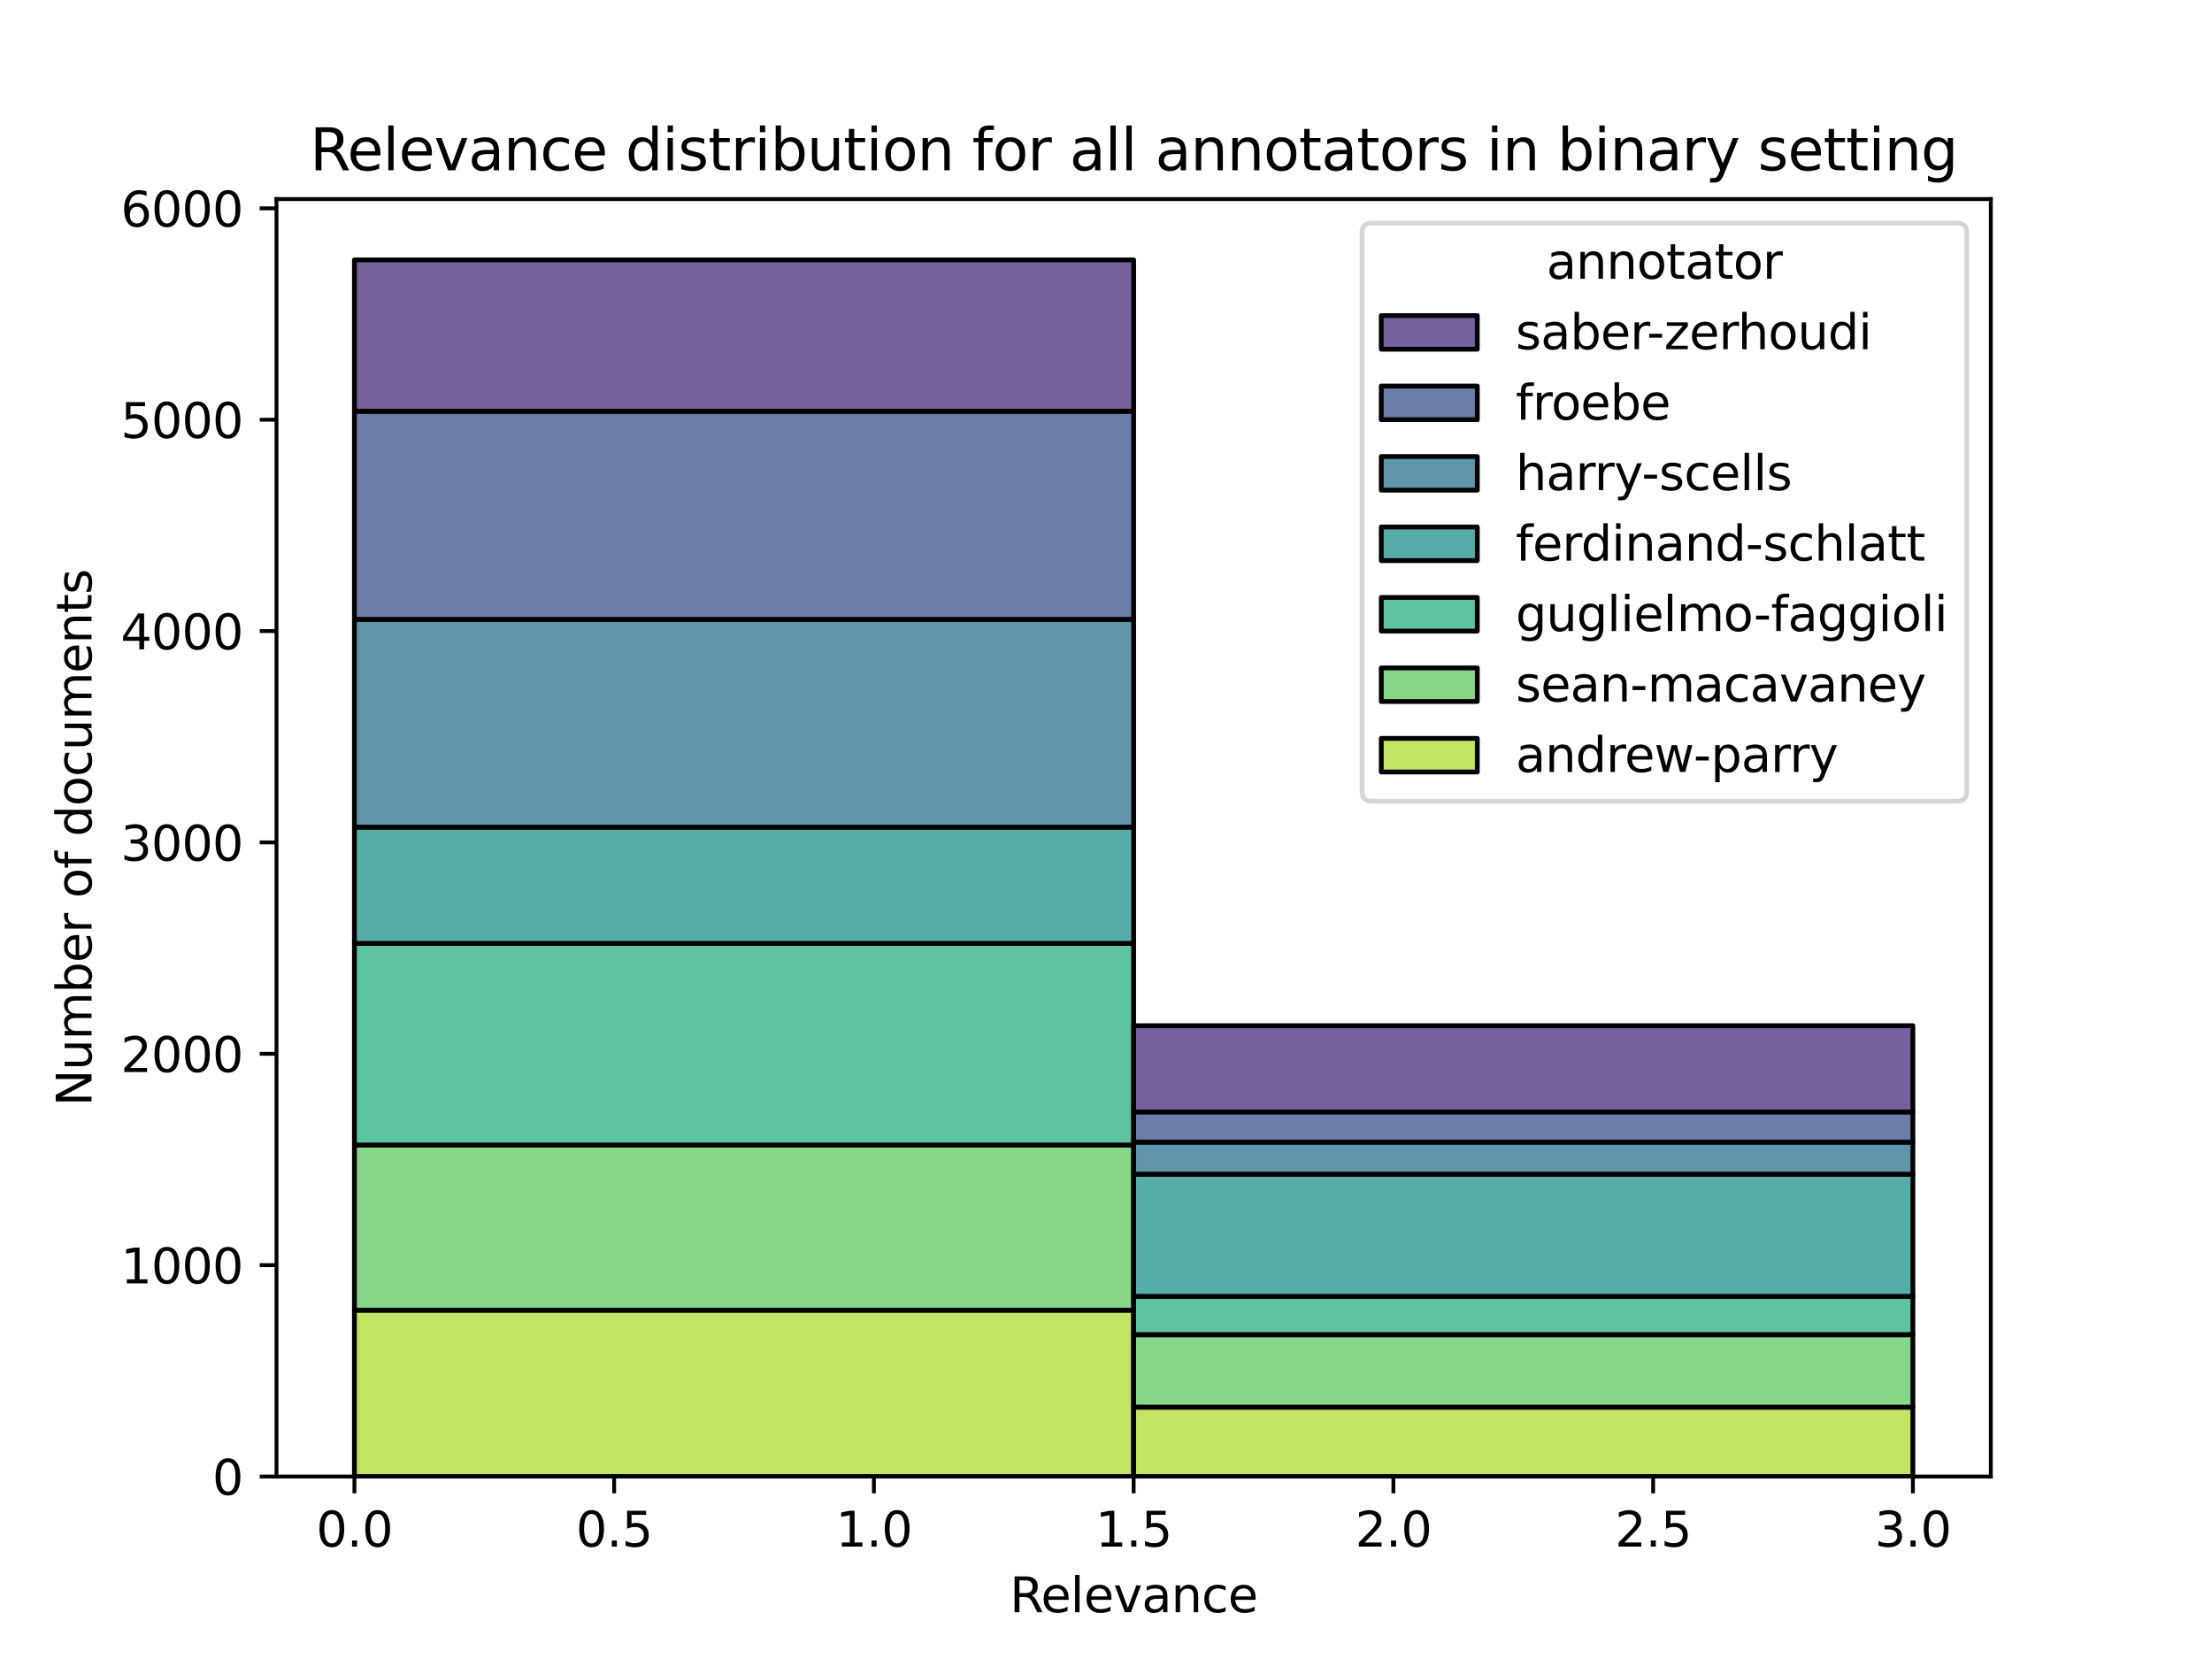 <?xml version="1.0" encoding="utf-8" standalone="no"?>
<!DOCTYPE svg PUBLIC "-//W3C//DTD SVG 1.1//EN"
  "http://www.w3.org/Graphics/SVG/1.1/DTD/svg11.dtd">
<svg xmlns:xlink="http://www.w3.org/1999/xlink" width="460.8pt" height="345.6pt" viewBox="0 0 460.8 345.6" xmlns="http://www.w3.org/2000/svg" version="1.1">
 <defs>
  <style type="text/css">*{stroke-linejoin: round; stroke-linecap: butt}</style>
 </defs>
 <g id="figure_1">
  <g id="patch_1">
   <path d="M 0 345.6 
L 460.8 345.6 
L 460.8 0 
L 0 0 
z
" style="fill: #ffffff"/>
  </g>
  <g id="axes_1">
   <g id="patch_2">
    <path d="M 57.6 307.584 
L 414.72 307.584 
L 414.72 41.472 
L 57.6 41.472 
z
" style="fill: #ffffff"/>
   </g>
   <g id="patch_3">
    <path d="M 73.833 307.584 
L 236.16 307.584 
L 236.16 272.932 
L 73.833 272.932 
z
" clip-path="url(#pb4802cd4bc)" style="fill: #addc30; fill-opacity: 0.75; stroke: #000000; stroke-linejoin: miter"/>
   </g>
   <g id="patch_4">
    <path d="M 236.16 307.584 
L 398.487 307.584 
L 398.487 293.142 
L 236.16 293.142 
z
" clip-path="url(#pb4802cd4bc)" style="fill: #addc30; fill-opacity: 0.75; stroke: #000000; stroke-linejoin: miter"/>
   </g>
   <g id="patch_5">
    <path d="M 73.833 272.932 
L 236.16 272.932 
L 236.16 238.544 
L 73.833 238.544 
z
" clip-path="url(#pb4802cd4bc)" style="fill: #5ec962; fill-opacity: 0.75; stroke: #000000; stroke-linejoin: miter"/>
   </g>
   <g id="patch_6">
    <path d="M 236.16 293.142 
L 398.487 293.142 
L 398.487 278.039 
L 236.16 278.039 
z
" clip-path="url(#pb4802cd4bc)" style="fill: #5ec962; fill-opacity: 0.75; stroke: #000000; stroke-linejoin: miter"/>
   </g>
   <g id="patch_7">
    <path d="M 73.833 238.544 
L 236.16 238.544 
L 236.16 196.539 
L 73.833 196.539 
z
" clip-path="url(#pb4802cd4bc)" style="fill: #28ae80; fill-opacity: 0.75; stroke: #000000; stroke-linejoin: miter"/>
   </g>
   <g id="patch_8">
    <path d="M 236.16 278.039 
L 398.487 278.039 
L 398.487 270.07 
L 236.16 270.07 
z
" clip-path="url(#pb4802cd4bc)" style="fill: #28ae80; fill-opacity: 0.75; stroke: #000000; stroke-linejoin: miter"/>
   </g>
   <g id="patch_9">
    <path d="M 73.833 196.539 
L 236.16 196.539 
L 236.16 172.322 
L 73.833 172.322 
z
" clip-path="url(#pb4802cd4bc)" style="fill: #21918c; fill-opacity: 0.75; stroke: #000000; stroke-linejoin: miter"/>
   </g>
   <g id="patch_10">
    <path d="M 236.16 270.07 
L 398.487 270.07 
L 398.487 244.62 
L 236.16 244.62 
z
" clip-path="url(#pb4802cd4bc)" style="fill: #21918c; fill-opacity: 0.75; stroke: #000000; stroke-linejoin: miter"/>
   </g>
   <g id="patch_11">
    <path d="M 73.833 172.322 
L 236.16 172.322 
L 236.16 129.04 
L 73.833 129.04 
z
" clip-path="url(#pb4802cd4bc)" style="fill: #2c728e; fill-opacity: 0.75; stroke: #000000; stroke-linejoin: miter"/>
   </g>
   <g id="patch_12">
    <path d="M 236.16 244.62 
L 398.487 244.62 
L 398.487 237.928 
L 236.16 237.928 
z
" clip-path="url(#pb4802cd4bc)" style="fill: #2c728e; fill-opacity: 0.75; stroke: #000000; stroke-linejoin: miter"/>
   </g>
   <g id="patch_13">
    <path d="M 73.833 129.04 
L 236.16 129.04 
L 236.16 85.67 
L 73.833 85.67 
z
" clip-path="url(#pb4802cd4bc)" style="fill: #3b528b; fill-opacity: 0.75; stroke: #000000; stroke-linejoin: miter"/>
   </g>
   <g id="patch_14">
    <path d="M 236.16 237.928 
L 398.487 237.928 
L 398.487 231.631 
L 236.16 231.631 
z
" clip-path="url(#pb4802cd4bc)" style="fill: #3b528b; fill-opacity: 0.75; stroke: #000000; stroke-linejoin: miter"/>
   </g>
   <g id="patch_15">
    <path d="M 73.833 85.67 
L 236.16 85.67 
L 236.16 54.144 
L 73.833 54.144 
z
" clip-path="url(#pb4802cd4bc)" style="fill: #472d7b; fill-opacity: 0.75; stroke: #000000; stroke-linejoin: miter"/>
   </g>
   <g id="patch_16">
    <path d="M 236.16 231.631 
L 398.487 231.631 
L 398.487 213.667 
L 236.16 213.667 
z
" clip-path="url(#pb4802cd4bc)" style="fill: #472d7b; fill-opacity: 0.75; stroke: #000000; stroke-linejoin: miter"/>
   </g>
   <g id="matplotlib.axis_1">
    <g id="xtick_1">
     <g id="line2d_1">
      <defs>
       <path id="m272b99ed08" d="M 0 0 
L 0 3.5 
" style="stroke: #000000; stroke-width: 0.8"/>
      </defs>
      <g>
       <use xlink:href="#m272b99ed08" x="73.833" y="307.584" style="stroke: #000000; stroke-width: 0.8"/>
      </g>
     </g>
     <g id="text_1">
      <!-- 0.0 -->
      <g transform="translate(65.881 322.182) scale(0.1 -0.1)">
       <defs>
        <path id="DejaVuSans-30" d="M 2034 4250 
Q 1547 4250 1301 3770 
Q 1056 3291 1056 2328 
Q 1056 1369 1301 889 
Q 1547 409 2034 409 
Q 2525 409 2770 889 
Q 3016 1369 3016 2328 
Q 3016 3291 2770 3770 
Q 2525 4250 2034 4250 
z
M 2034 4750 
Q 2819 4750 3233 4129 
Q 3647 3509 3647 2328 
Q 3647 1150 3233 529 
Q 2819 -91 2034 -91 
Q 1250 -91 836 529 
Q 422 1150 422 2328 
Q 422 3509 836 4129 
Q 1250 4750 2034 4750 
z
" transform="scale(0.016)"/>
        <path id="DejaVuSans-2e" d="M 684 794 
L 1344 794 
L 1344 0 
L 684 0 
L 684 794 
z
" transform="scale(0.016)"/>
       </defs>
       <use xlink:href="#DejaVuSans-30"/>
       <use xlink:href="#DejaVuSans-2e" x="63.623"/>
       <use xlink:href="#DejaVuSans-30" x="95.41"/>
      </g>
     </g>
    </g>
    <g id="xtick_2">
     <g id="line2d_2">
      <g>
       <use xlink:href="#m272b99ed08" x="127.942" y="307.584" style="stroke: #000000; stroke-width: 0.8"/>
      </g>
     </g>
     <g id="text_2">
      <!-- 0.5 -->
      <g transform="translate(119.99 322.182) scale(0.1 -0.1)">
       <defs>
        <path id="DejaVuSans-35" d="M 691 4666 
L 3169 4666 
L 3169 4134 
L 1269 4134 
L 1269 2991 
Q 1406 3038 1543 3061 
Q 1681 3084 1819 3084 
Q 2600 3084 3056 2656 
Q 3513 2228 3513 1497 
Q 3513 744 3044 326 
Q 2575 -91 1722 -91 
Q 1428 -91 1123 -41 
Q 819 9 494 109 
L 494 744 
Q 775 591 1075 516 
Q 1375 441 1709 441 
Q 2250 441 2565 725 
Q 2881 1009 2881 1497 
Q 2881 1984 2565 2268 
Q 2250 2553 1709 2553 
Q 1456 2553 1204 2497 
Q 953 2441 691 2322 
L 691 4666 
z
" transform="scale(0.016)"/>
       </defs>
       <use xlink:href="#DejaVuSans-30"/>
       <use xlink:href="#DejaVuSans-2e" x="63.623"/>
       <use xlink:href="#DejaVuSans-35" x="95.41"/>
      </g>
     </g>
    </g>
    <g id="xtick_3">
     <g id="line2d_3">
      <g>
       <use xlink:href="#m272b99ed08" x="182.051" y="307.584" style="stroke: #000000; stroke-width: 0.8"/>
      </g>
     </g>
     <g id="text_3">
      <!-- 1.0 -->
      <g transform="translate(174.099 322.182) scale(0.1 -0.1)">
       <defs>
        <path id="DejaVuSans-31" d="M 794 531 
L 1825 531 
L 1825 4091 
L 703 3866 
L 703 4441 
L 1819 4666 
L 2450 4666 
L 2450 531 
L 3481 531 
L 3481 0 
L 794 0 
L 794 531 
z
" transform="scale(0.016)"/>
       </defs>
       <use xlink:href="#DejaVuSans-31"/>
       <use xlink:href="#DejaVuSans-2e" x="63.623"/>
       <use xlink:href="#DejaVuSans-30" x="95.41"/>
      </g>
     </g>
    </g>
    <g id="xtick_4">
     <g id="line2d_4">
      <g>
       <use xlink:href="#m272b99ed08" x="236.16" y="307.584" style="stroke: #000000; stroke-width: 0.8"/>
      </g>
     </g>
     <g id="text_4">
      <!-- 1.5 -->
      <g transform="translate(228.208 322.182) scale(0.1 -0.1)">
       <use xlink:href="#DejaVuSans-31"/>
       <use xlink:href="#DejaVuSans-2e" x="63.623"/>
       <use xlink:href="#DejaVuSans-35" x="95.41"/>
      </g>
     </g>
    </g>
    <g id="xtick_5">
     <g id="line2d_5">
      <g>
       <use xlink:href="#m272b99ed08" x="290.269" y="307.584" style="stroke: #000000; stroke-width: 0.8"/>
      </g>
     </g>
     <g id="text_5">
      <!-- 2.0 -->
      <g transform="translate(282.318 322.182) scale(0.1 -0.1)">
       <defs>
        <path id="DejaVuSans-32" d="M 1228 531 
L 3431 531 
L 3431 0 
L 469 0 
L 469 531 
Q 828 903 1448 1529 
Q 2069 2156 2228 2338 
Q 2531 2678 2651 2914 
Q 2772 3150 2772 3378 
Q 2772 3750 2511 3984 
Q 2250 4219 1831 4219 
Q 1534 4219 1204 4116 
Q 875 4013 500 3803 
L 500 4441 
Q 881 4594 1212 4672 
Q 1544 4750 1819 4750 
Q 2544 4750 2975 4387 
Q 3406 4025 3406 3419 
Q 3406 3131 3298 2873 
Q 3191 2616 2906 2266 
Q 2828 2175 2409 1742 
Q 1991 1309 1228 531 
z
" transform="scale(0.016)"/>
       </defs>
       <use xlink:href="#DejaVuSans-32"/>
       <use xlink:href="#DejaVuSans-2e" x="63.623"/>
       <use xlink:href="#DejaVuSans-30" x="95.41"/>
      </g>
     </g>
    </g>
    <g id="xtick_6">
     <g id="line2d_6">
      <g>
       <use xlink:href="#m272b99ed08" x="344.378" y="307.584" style="stroke: #000000; stroke-width: 0.8"/>
      </g>
     </g>
     <g id="text_6">
      <!-- 2.5 -->
      <g transform="translate(336.427 322.182) scale(0.1 -0.1)">
       <use xlink:href="#DejaVuSans-32"/>
       <use xlink:href="#DejaVuSans-2e" x="63.623"/>
       <use xlink:href="#DejaVuSans-35" x="95.41"/>
      </g>
     </g>
    </g>
    <g id="xtick_7">
     <g id="line2d_7">
      <g>
       <use xlink:href="#m272b99ed08" x="398.487" y="307.584" style="stroke: #000000; stroke-width: 0.8"/>
      </g>
     </g>
     <g id="text_7">
      <!-- 3.0 -->
      <g transform="translate(390.536 322.182) scale(0.1 -0.1)">
       <defs>
        <path id="DejaVuSans-33" d="M 2597 2516 
Q 3050 2419 3304 2112 
Q 3559 1806 3559 1356 
Q 3559 666 3084 287 
Q 2609 -91 1734 -91 
Q 1441 -91 1130 -33 
Q 819 25 488 141 
L 488 750 
Q 750 597 1062 519 
Q 1375 441 1716 441 
Q 2309 441 2620 675 
Q 2931 909 2931 1356 
Q 2931 1769 2642 2001 
Q 2353 2234 1838 2234 
L 1294 2234 
L 1294 2753 
L 1863 2753 
Q 2328 2753 2575 2939 
Q 2822 3125 2822 3475 
Q 2822 3834 2567 4026 
Q 2313 4219 1838 4219 
Q 1578 4219 1281 4162 
Q 984 4106 628 3988 
L 628 4550 
Q 988 4650 1302 4700 
Q 1616 4750 1894 4750 
Q 2613 4750 3031 4423 
Q 3450 4097 3450 3541 
Q 3450 3153 3228 2886 
Q 3006 2619 2597 2516 
z
" transform="scale(0.016)"/>
       </defs>
       <use xlink:href="#DejaVuSans-33"/>
       <use xlink:href="#DejaVuSans-2e" x="63.623"/>
       <use xlink:href="#DejaVuSans-30" x="95.41"/>
      </g>
     </g>
    </g>
    <g id="text_8">
     <!-- Relevance -->
     <g transform="translate(210.351 335.861) scale(0.1 -0.1)">
      <defs>
       <path id="DejaVuSans-52" d="M 2841 2188 
Q 3044 2119 3236 1894 
Q 3428 1669 3622 1275 
L 4263 0 
L 3584 0 
L 2988 1197 
Q 2756 1666 2539 1819 
Q 2322 1972 1947 1972 
L 1259 1972 
L 1259 0 
L 628 0 
L 628 4666 
L 2053 4666 
Q 2853 4666 3247 4331 
Q 3641 3997 3641 3322 
Q 3641 2881 3436 2590 
Q 3231 2300 2841 2188 
z
M 1259 4147 
L 1259 2491 
L 2053 2491 
Q 2509 2491 2742 2702 
Q 2975 2913 2975 3322 
Q 2975 3731 2742 3939 
Q 2509 4147 2053 4147 
L 1259 4147 
z
" transform="scale(0.016)"/>
       <path id="DejaVuSans-65" d="M 3597 1894 
L 3597 1613 
L 953 1613 
Q 991 1019 1311 708 
Q 1631 397 2203 397 
Q 2534 397 2845 478 
Q 3156 559 3463 722 
L 3463 178 
Q 3153 47 2828 -22 
Q 2503 -91 2169 -91 
Q 1331 -91 842 396 
Q 353 884 353 1716 
Q 353 2575 817 3079 
Q 1281 3584 2069 3584 
Q 2775 3584 3186 3129 
Q 3597 2675 3597 1894 
z
M 3022 2063 
Q 3016 2534 2758 2815 
Q 2500 3097 2075 3097 
Q 1594 3097 1305 2825 
Q 1016 2553 972 2059 
L 3022 2063 
z
" transform="scale(0.016)"/>
       <path id="DejaVuSans-6c" d="M 603 4863 
L 1178 4863 
L 1178 0 
L 603 0 
L 603 4863 
z
" transform="scale(0.016)"/>
       <path id="DejaVuSans-76" d="M 191 3500 
L 800 3500 
L 1894 563 
L 2988 3500 
L 3597 3500 
L 2284 0 
L 1503 0 
L 191 3500 
z
" transform="scale(0.016)"/>
       <path id="DejaVuSans-61" d="M 2194 1759 
Q 1497 1759 1228 1600 
Q 959 1441 959 1056 
Q 959 750 1161 570 
Q 1363 391 1709 391 
Q 2188 391 2477 730 
Q 2766 1069 2766 1631 
L 2766 1759 
L 2194 1759 
z
M 3341 1997 
L 3341 0 
L 2766 0 
L 2766 531 
Q 2569 213 2275 61 
Q 1981 -91 1556 -91 
Q 1019 -91 701 211 
Q 384 513 384 1019 
Q 384 1609 779 1909 
Q 1175 2209 1959 2209 
L 2766 2209 
L 2766 2266 
Q 2766 2663 2505 2880 
Q 2244 3097 1772 3097 
Q 1472 3097 1187 3025 
Q 903 2953 641 2809 
L 641 3341 
Q 956 3463 1253 3523 
Q 1550 3584 1831 3584 
Q 2591 3584 2966 3190 
Q 3341 2797 3341 1997 
z
" transform="scale(0.016)"/>
       <path id="DejaVuSans-6e" d="M 3513 2113 
L 3513 0 
L 2938 0 
L 2938 2094 
Q 2938 2591 2744 2837 
Q 2550 3084 2163 3084 
Q 1697 3084 1428 2787 
Q 1159 2491 1159 1978 
L 1159 0 
L 581 0 
L 581 3500 
L 1159 3500 
L 1159 2956 
Q 1366 3272 1645 3428 
Q 1925 3584 2291 3584 
Q 2894 3584 3203 3211 
Q 3513 2838 3513 2113 
z
" transform="scale(0.016)"/>
       <path id="DejaVuSans-63" d="M 3122 3366 
L 3122 2828 
Q 2878 2963 2633 3030 
Q 2388 3097 2138 3097 
Q 1578 3097 1268 2742 
Q 959 2388 959 1747 
Q 959 1106 1268 751 
Q 1578 397 2138 397 
Q 2388 397 2633 464 
Q 2878 531 3122 666 
L 3122 134 
Q 2881 22 2623 -34 
Q 2366 -91 2075 -91 
Q 1284 -91 818 406 
Q 353 903 353 1747 
Q 353 2603 823 3093 
Q 1294 3584 2113 3584 
Q 2378 3584 2631 3529 
Q 2884 3475 3122 3366 
z
" transform="scale(0.016)"/>
      </defs>
      <use xlink:href="#DejaVuSans-52"/>
      <use xlink:href="#DejaVuSans-65" x="64.982"/>
      <use xlink:href="#DejaVuSans-6c" x="126.506"/>
      <use xlink:href="#DejaVuSans-65" x="154.289"/>
      <use xlink:href="#DejaVuSans-76" x="215.812"/>
      <use xlink:href="#DejaVuSans-61" x="274.992"/>
      <use xlink:href="#DejaVuSans-6e" x="336.271"/>
      <use xlink:href="#DejaVuSans-63" x="399.65"/>
      <use xlink:href="#DejaVuSans-65" x="454.631"/>
     </g>
    </g>
   </g>
   <g id="matplotlib.axis_2">
    <g id="ytick_1">
     <g id="line2d_8">
      <defs>
       <path id="mc6314a1b3b" d="M 0 0 
L -3.5 0 
" style="stroke: #000000; stroke-width: 0.8"/>
      </defs>
      <g>
       <use xlink:href="#mc6314a1b3b" x="57.6" y="307.584" style="stroke: #000000; stroke-width: 0.8"/>
      </g>
     </g>
     <g id="text_9">
      <!-- 0 -->
      <g transform="translate(44.237 311.383) scale(0.1 -0.1)">
       <use xlink:href="#DejaVuSans-30"/>
      </g>
     </g>
    </g>
    <g id="ytick_2">
     <g id="line2d_9">
      <g>
       <use xlink:href="#mc6314a1b3b" x="57.6" y="263.553" style="stroke: #000000; stroke-width: 0.8"/>
      </g>
     </g>
     <g id="text_10">
      <!-- 1000 -->
      <g transform="translate(25.15 267.353) scale(0.1 -0.1)">
       <use xlink:href="#DejaVuSans-31"/>
       <use xlink:href="#DejaVuSans-30" x="63.623"/>
       <use xlink:href="#DejaVuSans-30" x="127.246"/>
       <use xlink:href="#DejaVuSans-30" x="190.869"/>
      </g>
     </g>
    </g>
    <g id="ytick_3">
     <g id="line2d_10">
      <g>
       <use xlink:href="#mc6314a1b3b" x="57.6" y="219.523" style="stroke: #000000; stroke-width: 0.8"/>
      </g>
     </g>
     <g id="text_11">
      <!-- 2000 -->
      <g transform="translate(25.15 223.322) scale(0.1 -0.1)">
       <use xlink:href="#DejaVuSans-32"/>
       <use xlink:href="#DejaVuSans-30" x="63.623"/>
       <use xlink:href="#DejaVuSans-30" x="127.246"/>
       <use xlink:href="#DejaVuSans-30" x="190.869"/>
      </g>
     </g>
    </g>
    <g id="ytick_4">
     <g id="line2d_11">
      <g>
       <use xlink:href="#mc6314a1b3b" x="57.6" y="175.492" style="stroke: #000000; stroke-width: 0.8"/>
      </g>
     </g>
     <g id="text_12">
      <!-- 3000 -->
      <g transform="translate(25.15 179.291) scale(0.1 -0.1)">
       <use xlink:href="#DejaVuSans-33"/>
       <use xlink:href="#DejaVuSans-30" x="63.623"/>
       <use xlink:href="#DejaVuSans-30" x="127.246"/>
       <use xlink:href="#DejaVuSans-30" x="190.869"/>
      </g>
     </g>
    </g>
    <g id="ytick_5">
     <g id="line2d_12">
      <g>
       <use xlink:href="#mc6314a1b3b" x="57.6" y="131.462" style="stroke: #000000; stroke-width: 0.8"/>
      </g>
     </g>
     <g id="text_13">
      <!-- 4000 -->
      <g transform="translate(25.15 135.261) scale(0.1 -0.1)">
       <defs>
        <path id="DejaVuSans-34" d="M 2419 4116 
L 825 1625 
L 2419 1625 
L 2419 4116 
z
M 2253 4666 
L 3047 4666 
L 3047 1625 
L 3713 1625 
L 3713 1100 
L 3047 1100 
L 3047 0 
L 2419 0 
L 2419 1100 
L 313 1100 
L 313 1709 
L 2253 4666 
z
" transform="scale(0.016)"/>
       </defs>
       <use xlink:href="#DejaVuSans-34"/>
       <use xlink:href="#DejaVuSans-30" x="63.623"/>
       <use xlink:href="#DejaVuSans-30" x="127.246"/>
       <use xlink:href="#DejaVuSans-30" x="190.869"/>
      </g>
     </g>
    </g>
    <g id="ytick_6">
     <g id="line2d_13">
      <g>
       <use xlink:href="#mc6314a1b3b" x="57.6" y="87.431" style="stroke: #000000; stroke-width: 0.8"/>
      </g>
     </g>
     <g id="text_14">
      <!-- 5000 -->
      <g transform="translate(25.15 91.23) scale(0.1 -0.1)">
       <use xlink:href="#DejaVuSans-35"/>
       <use xlink:href="#DejaVuSans-30" x="63.623"/>
       <use xlink:href="#DejaVuSans-30" x="127.246"/>
       <use xlink:href="#DejaVuSans-30" x="190.869"/>
      </g>
     </g>
    </g>
    <g id="ytick_7">
     <g id="line2d_14">
      <g>
       <use xlink:href="#mc6314a1b3b" x="57.6" y="43.401" style="stroke: #000000; stroke-width: 0.8"/>
      </g>
     </g>
     <g id="text_15">
      <!-- 6000 -->
      <g transform="translate(25.15 47.2) scale(0.1 -0.1)">
       <defs>
        <path id="DejaVuSans-36" d="M 2113 2584 
Q 1688 2584 1439 2293 
Q 1191 2003 1191 1497 
Q 1191 994 1439 701 
Q 1688 409 2113 409 
Q 2538 409 2786 701 
Q 3034 994 3034 1497 
Q 3034 2003 2786 2293 
Q 2538 2584 2113 2584 
z
M 3366 4563 
L 3366 3988 
Q 3128 4100 2886 4159 
Q 2644 4219 2406 4219 
Q 1781 4219 1451 3797 
Q 1122 3375 1075 2522 
Q 1259 2794 1537 2939 
Q 1816 3084 2150 3084 
Q 2853 3084 3261 2657 
Q 3669 2231 3669 1497 
Q 3669 778 3244 343 
Q 2819 -91 2113 -91 
Q 1303 -91 875 529 
Q 447 1150 447 2328 
Q 447 3434 972 4092 
Q 1497 4750 2381 4750 
Q 2619 4750 2861 4703 
Q 3103 4656 3366 4563 
z
" transform="scale(0.016)"/>
       </defs>
       <use xlink:href="#DejaVuSans-36"/>
       <use xlink:href="#DejaVuSans-30" x="63.623"/>
       <use xlink:href="#DejaVuSans-30" x="127.246"/>
       <use xlink:href="#DejaVuSans-30" x="190.869"/>
      </g>
     </g>
    </g>
    <g id="text_16">
     <!-- Number of documents -->
     <g transform="translate(19.07 230.444) rotate(-90) scale(0.1 -0.1)">
      <defs>
       <path id="DejaVuSans-4e" d="M 628 4666 
L 1478 4666 
L 3547 763 
L 3547 4666 
L 4159 4666 
L 4159 0 
L 3309 0 
L 1241 3903 
L 1241 0 
L 628 0 
L 628 4666 
z
" transform="scale(0.016)"/>
       <path id="DejaVuSans-75" d="M 544 1381 
L 544 3500 
L 1119 3500 
L 1119 1403 
Q 1119 906 1312 657 
Q 1506 409 1894 409 
Q 2359 409 2629 706 
Q 2900 1003 2900 1516 
L 2900 3500 
L 3475 3500 
L 3475 0 
L 2900 0 
L 2900 538 
Q 2691 219 2414 64 
Q 2138 -91 1772 -91 
Q 1169 -91 856 284 
Q 544 659 544 1381 
z
M 1991 3584 
L 1991 3584 
z
" transform="scale(0.016)"/>
       <path id="DejaVuSans-6d" d="M 3328 2828 
Q 3544 3216 3844 3400 
Q 4144 3584 4550 3584 
Q 5097 3584 5394 3201 
Q 5691 2819 5691 2113 
L 5691 0 
L 5113 0 
L 5113 2094 
Q 5113 2597 4934 2840 
Q 4756 3084 4391 3084 
Q 3944 3084 3684 2787 
Q 3425 2491 3425 1978 
L 3425 0 
L 2847 0 
L 2847 2094 
Q 2847 2600 2669 2842 
Q 2491 3084 2119 3084 
Q 1678 3084 1418 2786 
Q 1159 2488 1159 1978 
L 1159 0 
L 581 0 
L 581 3500 
L 1159 3500 
L 1159 2956 
Q 1356 3278 1631 3431 
Q 1906 3584 2284 3584 
Q 2666 3584 2933 3390 
Q 3200 3197 3328 2828 
z
" transform="scale(0.016)"/>
       <path id="DejaVuSans-62" d="M 3116 1747 
Q 3116 2381 2855 2742 
Q 2594 3103 2138 3103 
Q 1681 3103 1420 2742 
Q 1159 2381 1159 1747 
Q 1159 1113 1420 752 
Q 1681 391 2138 391 
Q 2594 391 2855 752 
Q 3116 1113 3116 1747 
z
M 1159 2969 
Q 1341 3281 1617 3432 
Q 1894 3584 2278 3584 
Q 2916 3584 3314 3078 
Q 3713 2572 3713 1747 
Q 3713 922 3314 415 
Q 2916 -91 2278 -91 
Q 1894 -91 1617 61 
Q 1341 213 1159 525 
L 1159 0 
L 581 0 
L 581 4863 
L 1159 4863 
L 1159 2969 
z
" transform="scale(0.016)"/>
       <path id="DejaVuSans-72" d="M 2631 2963 
Q 2534 3019 2420 3045 
Q 2306 3072 2169 3072 
Q 1681 3072 1420 2755 
Q 1159 2438 1159 1844 
L 1159 0 
L 581 0 
L 581 3500 
L 1159 3500 
L 1159 2956 
Q 1341 3275 1631 3429 
Q 1922 3584 2338 3584 
Q 2397 3584 2469 3576 
Q 2541 3569 2628 3553 
L 2631 2963 
z
" transform="scale(0.016)"/>
       <path id="DejaVuSans-20" transform="scale(0.016)"/>
       <path id="DejaVuSans-6f" d="M 1959 3097 
Q 1497 3097 1228 2736 
Q 959 2375 959 1747 
Q 959 1119 1226 758 
Q 1494 397 1959 397 
Q 2419 397 2687 759 
Q 2956 1122 2956 1747 
Q 2956 2369 2687 2733 
Q 2419 3097 1959 3097 
z
M 1959 3584 
Q 2709 3584 3137 3096 
Q 3566 2609 3566 1747 
Q 3566 888 3137 398 
Q 2709 -91 1959 -91 
Q 1206 -91 779 398 
Q 353 888 353 1747 
Q 353 2609 779 3096 
Q 1206 3584 1959 3584 
z
" transform="scale(0.016)"/>
       <path id="DejaVuSans-66" d="M 2375 4863 
L 2375 4384 
L 1825 4384 
Q 1516 4384 1395 4259 
Q 1275 4134 1275 3809 
L 1275 3500 
L 2222 3500 
L 2222 3053 
L 1275 3053 
L 1275 0 
L 697 0 
L 697 3053 
L 147 3053 
L 147 3500 
L 697 3500 
L 697 3744 
Q 697 4328 969 4595 
Q 1241 4863 1831 4863 
L 2375 4863 
z
" transform="scale(0.016)"/>
       <path id="DejaVuSans-64" d="M 2906 2969 
L 2906 4863 
L 3481 4863 
L 3481 0 
L 2906 0 
L 2906 525 
Q 2725 213 2448 61 
Q 2172 -91 1784 -91 
Q 1150 -91 751 415 
Q 353 922 353 1747 
Q 353 2572 751 3078 
Q 1150 3584 1784 3584 
Q 2172 3584 2448 3432 
Q 2725 3281 2906 2969 
z
M 947 1747 
Q 947 1113 1208 752 
Q 1469 391 1925 391 
Q 2381 391 2643 752 
Q 2906 1113 2906 1747 
Q 2906 2381 2643 2742 
Q 2381 3103 1925 3103 
Q 1469 3103 1208 2742 
Q 947 2381 947 1747 
z
" transform="scale(0.016)"/>
       <path id="DejaVuSans-74" d="M 1172 4494 
L 1172 3500 
L 2356 3500 
L 2356 3053 
L 1172 3053 
L 1172 1153 
Q 1172 725 1289 603 
Q 1406 481 1766 481 
L 2356 481 
L 2356 0 
L 1766 0 
Q 1100 0 847 248 
Q 594 497 594 1153 
L 594 3053 
L 172 3053 
L 172 3500 
L 594 3500 
L 594 4494 
L 1172 4494 
z
" transform="scale(0.016)"/>
       <path id="DejaVuSans-73" d="M 2834 3397 
L 2834 2853 
Q 2591 2978 2328 3040 
Q 2066 3103 1784 3103 
Q 1356 3103 1142 2972 
Q 928 2841 928 2578 
Q 928 2378 1081 2264 
Q 1234 2150 1697 2047 
L 1894 2003 
Q 2506 1872 2764 1633 
Q 3022 1394 3022 966 
Q 3022 478 2636 193 
Q 2250 -91 1575 -91 
Q 1294 -91 989 -36 
Q 684 19 347 128 
L 347 722 
Q 666 556 975 473 
Q 1284 391 1588 391 
Q 1994 391 2212 530 
Q 2431 669 2431 922 
Q 2431 1156 2273 1281 
Q 2116 1406 1581 1522 
L 1381 1569 
Q 847 1681 609 1914 
Q 372 2147 372 2553 
Q 372 3047 722 3315 
Q 1072 3584 1716 3584 
Q 2034 3584 2315 3537 
Q 2597 3491 2834 3397 
z
" transform="scale(0.016)"/>
      </defs>
      <use xlink:href="#DejaVuSans-4e"/>
      <use xlink:href="#DejaVuSans-75" x="74.805"/>
      <use xlink:href="#DejaVuSans-6d" x="138.184"/>
      <use xlink:href="#DejaVuSans-62" x="235.596"/>
      <use xlink:href="#DejaVuSans-65" x="299.072"/>
      <use xlink:href="#DejaVuSans-72" x="360.596"/>
      <use xlink:href="#DejaVuSans-20" x="401.709"/>
      <use xlink:href="#DejaVuSans-6f" x="433.496"/>
      <use xlink:href="#DejaVuSans-66" x="494.678"/>
      <use xlink:href="#DejaVuSans-20" x="529.883"/>
      <use xlink:href="#DejaVuSans-64" x="561.67"/>
      <use xlink:href="#DejaVuSans-6f" x="625.146"/>
      <use xlink:href="#DejaVuSans-63" x="686.328"/>
      <use xlink:href="#DejaVuSans-75" x="741.309"/>
      <use xlink:href="#DejaVuSans-6d" x="804.688"/>
      <use xlink:href="#DejaVuSans-65" x="902.1"/>
      <use xlink:href="#DejaVuSans-6e" x="963.623"/>
      <use xlink:href="#DejaVuSans-74" x="1027.002"/>
      <use xlink:href="#DejaVuSans-73" x="1066.211"/>
     </g>
    </g>
   </g>
   <g id="patch_17">
    <path d="M 57.6 307.584 
L 57.6 41.472 
" style="fill: none; stroke: #000000; stroke-width: 0.8; stroke-linejoin: miter; stroke-linecap: square"/>
   </g>
   <g id="patch_18">
    <path d="M 414.72 307.584 
L 414.72 41.472 
" style="fill: none; stroke: #000000; stroke-width: 0.8; stroke-linejoin: miter; stroke-linecap: square"/>
   </g>
   <g id="patch_19">
    <path d="M 57.6 307.584 
L 414.72 307.584 
" style="fill: none; stroke: #000000; stroke-width: 0.8; stroke-linejoin: miter; stroke-linecap: square"/>
   </g>
   <g id="patch_20">
    <path d="M 57.6 41.472 
L 414.72 41.472 
" style="fill: none; stroke: #000000; stroke-width: 0.8; stroke-linejoin: miter; stroke-linecap: square"/>
   </g>
   <g id="text_17">
    <!-- Relevance distribution for all annotators in binary setting -->
    <g transform="translate(64.548 35.472) scale(0.12 -0.12)">
     <defs>
      <path id="DejaVuSans-69" d="M 603 3500 
L 1178 3500 
L 1178 0 
L 603 0 
L 603 3500 
z
M 603 4863 
L 1178 4863 
L 1178 4134 
L 603 4134 
L 603 4863 
z
" transform="scale(0.016)"/>
      <path id="DejaVuSans-79" d="M 2059 -325 
Q 1816 -950 1584 -1140 
Q 1353 -1331 966 -1331 
L 506 -1331 
L 506 -850 
L 844 -850 
Q 1081 -850 1212 -737 
Q 1344 -625 1503 -206 
L 1606 56 
L 191 3500 
L 800 3500 
L 1894 763 
L 2988 3500 
L 3597 3500 
L 2059 -325 
z
" transform="scale(0.016)"/>
      <path id="DejaVuSans-67" d="M 2906 1791 
Q 2906 2416 2648 2759 
Q 2391 3103 1925 3103 
Q 1463 3103 1205 2759 
Q 947 2416 947 1791 
Q 947 1169 1205 825 
Q 1463 481 1925 481 
Q 2391 481 2648 825 
Q 2906 1169 2906 1791 
z
M 3481 434 
Q 3481 -459 3084 -895 
Q 2688 -1331 1869 -1331 
Q 1566 -1331 1297 -1286 
Q 1028 -1241 775 -1147 
L 775 -588 
Q 1028 -725 1275 -790 
Q 1522 -856 1778 -856 
Q 2344 -856 2625 -561 
Q 2906 -266 2906 331 
L 2906 616 
Q 2728 306 2450 153 
Q 2172 0 1784 0 
Q 1141 0 747 490 
Q 353 981 353 1791 
Q 353 2603 747 3093 
Q 1141 3584 1784 3584 
Q 2172 3584 2450 3431 
Q 2728 3278 2906 2969 
L 2906 3500 
L 3481 3500 
L 3481 434 
z
" transform="scale(0.016)"/>
     </defs>
     <use xlink:href="#DejaVuSans-52"/>
     <use xlink:href="#DejaVuSans-65" x="64.982"/>
     <use xlink:href="#DejaVuSans-6c" x="126.506"/>
     <use xlink:href="#DejaVuSans-65" x="154.289"/>
     <use xlink:href="#DejaVuSans-76" x="215.812"/>
     <use xlink:href="#DejaVuSans-61" x="274.992"/>
     <use xlink:href="#DejaVuSans-6e" x="336.271"/>
     <use xlink:href="#DejaVuSans-63" x="399.65"/>
     <use xlink:href="#DejaVuSans-65" x="454.631"/>
     <use xlink:href="#DejaVuSans-20" x="516.154"/>
     <use xlink:href="#DejaVuSans-64" x="547.941"/>
     <use xlink:href="#DejaVuSans-69" x="611.418"/>
     <use xlink:href="#DejaVuSans-73" x="639.201"/>
     <use xlink:href="#DejaVuSans-74" x="691.301"/>
     <use xlink:href="#DejaVuSans-72" x="730.51"/>
     <use xlink:href="#DejaVuSans-69" x="771.623"/>
     <use xlink:href="#DejaVuSans-62" x="799.406"/>
     <use xlink:href="#DejaVuSans-75" x="862.883"/>
     <use xlink:href="#DejaVuSans-74" x="926.262"/>
     <use xlink:href="#DejaVuSans-69" x="965.471"/>
     <use xlink:href="#DejaVuSans-6f" x="993.254"/>
     <use xlink:href="#DejaVuSans-6e" x="1054.436"/>
     <use xlink:href="#DejaVuSans-20" x="1117.814"/>
     <use xlink:href="#DejaVuSans-66" x="1149.602"/>
     <use xlink:href="#DejaVuSans-6f" x="1184.807"/>
     <use xlink:href="#DejaVuSans-72" x="1245.988"/>
     <use xlink:href="#DejaVuSans-20" x="1287.102"/>
     <use xlink:href="#DejaVuSans-61" x="1318.889"/>
     <use xlink:href="#DejaVuSans-6c" x="1380.168"/>
     <use xlink:href="#DejaVuSans-6c" x="1407.951"/>
     <use xlink:href="#DejaVuSans-20" x="1435.734"/>
     <use xlink:href="#DejaVuSans-61" x="1467.521"/>
     <use xlink:href="#DejaVuSans-6e" x="1528.801"/>
     <use xlink:href="#DejaVuSans-6e" x="1592.18"/>
     <use xlink:href="#DejaVuSans-6f" x="1655.559"/>
     <use xlink:href="#DejaVuSans-74" x="1716.74"/>
     <use xlink:href="#DejaVuSans-61" x="1755.949"/>
     <use xlink:href="#DejaVuSans-74" x="1817.229"/>
     <use xlink:href="#DejaVuSans-6f" x="1856.438"/>
     <use xlink:href="#DejaVuSans-72" x="1917.619"/>
     <use xlink:href="#DejaVuSans-73" x="1958.732"/>
     <use xlink:href="#DejaVuSans-20" x="2010.832"/>
     <use xlink:href="#DejaVuSans-69" x="2042.619"/>
     <use xlink:href="#DejaVuSans-6e" x="2070.402"/>
     <use xlink:href="#DejaVuSans-20" x="2133.781"/>
     <use xlink:href="#DejaVuSans-62" x="2165.568"/>
     <use xlink:href="#DejaVuSans-69" x="2229.045"/>
     <use xlink:href="#DejaVuSans-6e" x="2256.828"/>
     <use xlink:href="#DejaVuSans-61" x="2320.207"/>
     <use xlink:href="#DejaVuSans-72" x="2381.486"/>
     <use xlink:href="#DejaVuSans-79" x="2422.6"/>
     <use xlink:href="#DejaVuSans-20" x="2481.779"/>
     <use xlink:href="#DejaVuSans-73" x="2513.566"/>
     <use xlink:href="#DejaVuSans-65" x="2565.666"/>
     <use xlink:href="#DejaVuSans-74" x="2627.189"/>
     <use xlink:href="#DejaVuSans-74" x="2666.398"/>
     <use xlink:href="#DejaVuSans-69" x="2705.607"/>
     <use xlink:href="#DejaVuSans-6e" x="2733.391"/>
     <use xlink:href="#DejaVuSans-67" x="2796.77"/>
    </g>
   </g>
   <g id="legend_1">
    <g id="patch_21">
     <path d="M 285.745 166.897 
L 407.72 166.897 
Q 409.72 166.897 409.72 164.897 
L 409.72 48.472 
Q 409.72 46.472 407.72 46.472 
L 285.745 46.472 
Q 283.745 46.472 283.745 48.472 
L 283.745 164.897 
Q 283.745 166.897 285.745 166.897 
z
" style="fill: #ffffff; opacity: 0.8; stroke: #cccccc; stroke-linejoin: miter"/>
    </g>
    <g id="text_18">
     <!-- annotator -->
     <g transform="translate(322.172 58.07) scale(0.1 -0.1)">
      <use xlink:href="#DejaVuSans-61"/>
      <use xlink:href="#DejaVuSans-6e" x="61.279"/>
      <use xlink:href="#DejaVuSans-6e" x="124.658"/>
      <use xlink:href="#DejaVuSans-6f" x="188.037"/>
      <use xlink:href="#DejaVuSans-74" x="249.219"/>
      <use xlink:href="#DejaVuSans-61" x="288.428"/>
      <use xlink:href="#DejaVuSans-74" x="349.707"/>
      <use xlink:href="#DejaVuSans-6f" x="388.916"/>
      <use xlink:href="#DejaVuSans-72" x="450.098"/>
     </g>
    </g>
    <g id="patch_22">
     <path d="M 287.745 72.749 
L 307.745 72.749 
L 307.745 65.749 
L 287.745 65.749 
z
" style="fill: #472d7b; fill-opacity: 0.75; stroke: #000000; stroke-linejoin: miter"/>
    </g>
    <g id="text_19">
     <!-- saber-zerhoudi -->
     <g transform="translate(315.745 72.749) scale(0.1 -0.1)">
      <defs>
       <path id="DejaVuSans-2d" d="M 313 2009 
L 1997 2009 
L 1997 1497 
L 313 1497 
L 313 2009 
z
" transform="scale(0.016)"/>
       <path id="DejaVuSans-7a" d="M 353 3500 
L 3084 3500 
L 3084 2975 
L 922 459 
L 3084 459 
L 3084 0 
L 275 0 
L 275 525 
L 2438 3041 
L 353 3041 
L 353 3500 
z
" transform="scale(0.016)"/>
       <path id="DejaVuSans-68" d="M 3513 2113 
L 3513 0 
L 2938 0 
L 2938 2094 
Q 2938 2591 2744 2837 
Q 2550 3084 2163 3084 
Q 1697 3084 1428 2787 
Q 1159 2491 1159 1978 
L 1159 0 
L 581 0 
L 581 4863 
L 1159 4863 
L 1159 2956 
Q 1366 3272 1645 3428 
Q 1925 3584 2291 3584 
Q 2894 3584 3203 3211 
Q 3513 2838 3513 2113 
z
" transform="scale(0.016)"/>
      </defs>
      <use xlink:href="#DejaVuSans-73"/>
      <use xlink:href="#DejaVuSans-61" x="52.1"/>
      <use xlink:href="#DejaVuSans-62" x="113.379"/>
      <use xlink:href="#DejaVuSans-65" x="176.855"/>
      <use xlink:href="#DejaVuSans-72" x="238.379"/>
      <use xlink:href="#DejaVuSans-2d" x="273.117"/>
      <use xlink:href="#DejaVuSans-7a" x="309.201"/>
      <use xlink:href="#DejaVuSans-65" x="361.691"/>
      <use xlink:href="#DejaVuSans-72" x="423.215"/>
      <use xlink:href="#DejaVuSans-68" x="462.578"/>
      <use xlink:href="#DejaVuSans-6f" x="525.957"/>
      <use xlink:href="#DejaVuSans-75" x="587.139"/>
      <use xlink:href="#DejaVuSans-64" x="650.518"/>
      <use xlink:href="#DejaVuSans-69" x="713.994"/>
     </g>
    </g>
    <g id="patch_23">
     <path d="M 287.745 87.427 
L 307.745 87.427 
L 307.745 80.427 
L 287.745 80.427 
z
" style="fill: #3b528b; fill-opacity: 0.75; stroke: #000000; stroke-linejoin: miter"/>
    </g>
    <g id="text_20">
     <!-- froebe -->
     <g transform="translate(315.745 87.427) scale(0.1 -0.1)">
      <use xlink:href="#DejaVuSans-66"/>
      <use xlink:href="#DejaVuSans-72" x="35.205"/>
      <use xlink:href="#DejaVuSans-6f" x="74.068"/>
      <use xlink:href="#DejaVuSans-65" x="135.25"/>
      <use xlink:href="#DejaVuSans-62" x="196.773"/>
      <use xlink:href="#DejaVuSans-65" x="260.25"/>
     </g>
    </g>
    <g id="patch_24">
     <path d="M 287.745 102.105 
L 307.745 102.105 
L 307.745 95.105 
L 287.745 95.105 
z
" style="fill: #2c728e; fill-opacity: 0.75; stroke: #000000; stroke-linejoin: miter"/>
    </g>
    <g id="text_21">
     <!-- harry-scells -->
     <g transform="translate(315.745 102.105) scale(0.1 -0.1)">
      <use xlink:href="#DejaVuSans-68"/>
      <use xlink:href="#DejaVuSans-61" x="63.379"/>
      <use xlink:href="#DejaVuSans-72" x="124.658"/>
      <use xlink:href="#DejaVuSans-72" x="164.021"/>
      <use xlink:href="#DejaVuSans-79" x="205.135"/>
      <use xlink:href="#DejaVuSans-2d" x="262.564"/>
      <use xlink:href="#DejaVuSans-73" x="298.648"/>
      <use xlink:href="#DejaVuSans-63" x="350.748"/>
      <use xlink:href="#DejaVuSans-65" x="405.729"/>
      <use xlink:href="#DejaVuSans-6c" x="467.252"/>
      <use xlink:href="#DejaVuSans-6c" x="495.035"/>
      <use xlink:href="#DejaVuSans-73" x="522.818"/>
     </g>
    </g>
    <g id="patch_25">
     <path d="M 287.745 116.783 
L 307.745 116.783 
L 307.745 109.783 
L 287.745 109.783 
z
" style="fill: #21918c; fill-opacity: 0.75; stroke: #000000; stroke-linejoin: miter"/>
    </g>
    <g id="text_22">
     <!-- ferdinand-schlatt -->
     <g transform="translate(315.745 116.783) scale(0.1 -0.1)">
      <use xlink:href="#DejaVuSans-66"/>
      <use xlink:href="#DejaVuSans-65" x="35.205"/>
      <use xlink:href="#DejaVuSans-72" x="96.729"/>
      <use xlink:href="#DejaVuSans-64" x="136.092"/>
      <use xlink:href="#DejaVuSans-69" x="199.568"/>
      <use xlink:href="#DejaVuSans-6e" x="227.352"/>
      <use xlink:href="#DejaVuSans-61" x="290.73"/>
      <use xlink:href="#DejaVuSans-6e" x="352.01"/>
      <use xlink:href="#DejaVuSans-64" x="415.389"/>
      <use xlink:href="#DejaVuSans-2d" x="478.865"/>
      <use xlink:href="#DejaVuSans-73" x="514.949"/>
      <use xlink:href="#DejaVuSans-63" x="567.049"/>
      <use xlink:href="#DejaVuSans-68" x="622.029"/>
      <use xlink:href="#DejaVuSans-6c" x="685.408"/>
      <use xlink:href="#DejaVuSans-61" x="713.191"/>
      <use xlink:href="#DejaVuSans-74" x="774.471"/>
      <use xlink:href="#DejaVuSans-74" x="813.68"/>
     </g>
    </g>
    <g id="patch_26">
     <path d="M 287.745 131.461 
L 307.745 131.461 
L 307.745 124.461 
L 287.745 124.461 
z
" style="fill: #28ae80; fill-opacity: 0.75; stroke: #000000; stroke-linejoin: miter"/>
    </g>
    <g id="text_23">
     <!-- guglielmo-faggioli -->
     <g transform="translate(315.745 131.461) scale(0.1 -0.1)">
      <use xlink:href="#DejaVuSans-67"/>
      <use xlink:href="#DejaVuSans-75" x="63.477"/>
      <use xlink:href="#DejaVuSans-67" x="126.855"/>
      <use xlink:href="#DejaVuSans-6c" x="190.332"/>
      <use xlink:href="#DejaVuSans-69" x="218.115"/>
      <use xlink:href="#DejaVuSans-65" x="245.898"/>
      <use xlink:href="#DejaVuSans-6c" x="307.422"/>
      <use xlink:href="#DejaVuSans-6d" x="335.205"/>
      <use xlink:href="#DejaVuSans-6f" x="432.617"/>
      <use xlink:href="#DejaVuSans-2d" x="495.674"/>
      <use xlink:href="#DejaVuSans-66" x="531.758"/>
      <use xlink:href="#DejaVuSans-61" x="566.963"/>
      <use xlink:href="#DejaVuSans-67" x="628.242"/>
      <use xlink:href="#DejaVuSans-67" x="691.719"/>
      <use xlink:href="#DejaVuSans-69" x="755.195"/>
      <use xlink:href="#DejaVuSans-6f" x="782.979"/>
      <use xlink:href="#DejaVuSans-6c" x="844.16"/>
      <use xlink:href="#DejaVuSans-69" x="871.943"/>
     </g>
    </g>
    <g id="patch_27">
     <path d="M 287.745 146.139 
L 307.745 146.139 
L 307.745 139.139 
L 287.745 139.139 
z
" style="fill: #5ec962; fill-opacity: 0.75; stroke: #000000; stroke-linejoin: miter"/>
    </g>
    <g id="text_24">
     <!-- sean-macavaney -->
     <g transform="translate(315.745 146.139) scale(0.1 -0.1)">
      <use xlink:href="#DejaVuSans-73"/>
      <use xlink:href="#DejaVuSans-65" x="52.1"/>
      <use xlink:href="#DejaVuSans-61" x="113.623"/>
      <use xlink:href="#DejaVuSans-6e" x="174.902"/>
      <use xlink:href="#DejaVuSans-2d" x="238.281"/>
      <use xlink:href="#DejaVuSans-6d" x="274.365"/>
      <use xlink:href="#DejaVuSans-61" x="371.777"/>
      <use xlink:href="#DejaVuSans-63" x="433.057"/>
      <use xlink:href="#DejaVuSans-61" x="488.037"/>
      <use xlink:href="#DejaVuSans-76" x="549.316"/>
      <use xlink:href="#DejaVuSans-61" x="608.496"/>
      <use xlink:href="#DejaVuSans-6e" x="669.775"/>
      <use xlink:href="#DejaVuSans-65" x="733.154"/>
      <use xlink:href="#DejaVuSans-79" x="794.678"/>
     </g>
    </g>
    <g id="patch_28">
     <path d="M 287.745 160.817 
L 307.745 160.817 
L 307.745 153.817 
L 287.745 153.817 
z
" style="fill: #addc30; fill-opacity: 0.75; stroke: #000000; stroke-linejoin: miter"/>
    </g>
    <g id="text_25">
     <!-- andrew-parry -->
     <g transform="translate(315.745 160.817) scale(0.1 -0.1)">
      <defs>
       <path id="DejaVuSans-77" d="M 269 3500 
L 844 3500 
L 1563 769 
L 2278 3500 
L 2956 3500 
L 3675 769 
L 4391 3500 
L 4966 3500 
L 4050 0 
L 3372 0 
L 2619 2869 
L 1863 0 
L 1184 0 
L 269 3500 
z
" transform="scale(0.016)"/>
       <path id="DejaVuSans-70" d="M 1159 525 
L 1159 -1331 
L 581 -1331 
L 581 3500 
L 1159 3500 
L 1159 2969 
Q 1341 3281 1617 3432 
Q 1894 3584 2278 3584 
Q 2916 3584 3314 3078 
Q 3713 2572 3713 1747 
Q 3713 922 3314 415 
Q 2916 -91 2278 -91 
Q 1894 -91 1617 61 
Q 1341 213 1159 525 
z
M 3116 1747 
Q 3116 2381 2855 2742 
Q 2594 3103 2138 3103 
Q 1681 3103 1420 2742 
Q 1159 2381 1159 1747 
Q 1159 1113 1420 752 
Q 1681 391 2138 391 
Q 2594 391 2855 752 
Q 3116 1113 3116 1747 
z
" transform="scale(0.016)"/>
      </defs>
      <use xlink:href="#DejaVuSans-61"/>
      <use xlink:href="#DejaVuSans-6e" x="61.279"/>
      <use xlink:href="#DejaVuSans-64" x="124.658"/>
      <use xlink:href="#DejaVuSans-72" x="188.135"/>
      <use xlink:href="#DejaVuSans-65" x="226.998"/>
      <use xlink:href="#DejaVuSans-77" x="288.521"/>
      <use xlink:href="#DejaVuSans-2d" x="370.309"/>
      <use xlink:href="#DejaVuSans-70" x="406.393"/>
      <use xlink:href="#DejaVuSans-61" x="469.869"/>
      <use xlink:href="#DejaVuSans-72" x="531.148"/>
      <use xlink:href="#DejaVuSans-72" x="570.512"/>
      <use xlink:href="#DejaVuSans-79" x="611.625"/>
     </g>
    </g>
   </g>
  </g>
 </g>
 <defs>
  <clipPath id="pb4802cd4bc">
   <rect x="57.6" y="41.472" width="357.12" height="266.112"/>
  </clipPath>
 </defs>
</svg>
